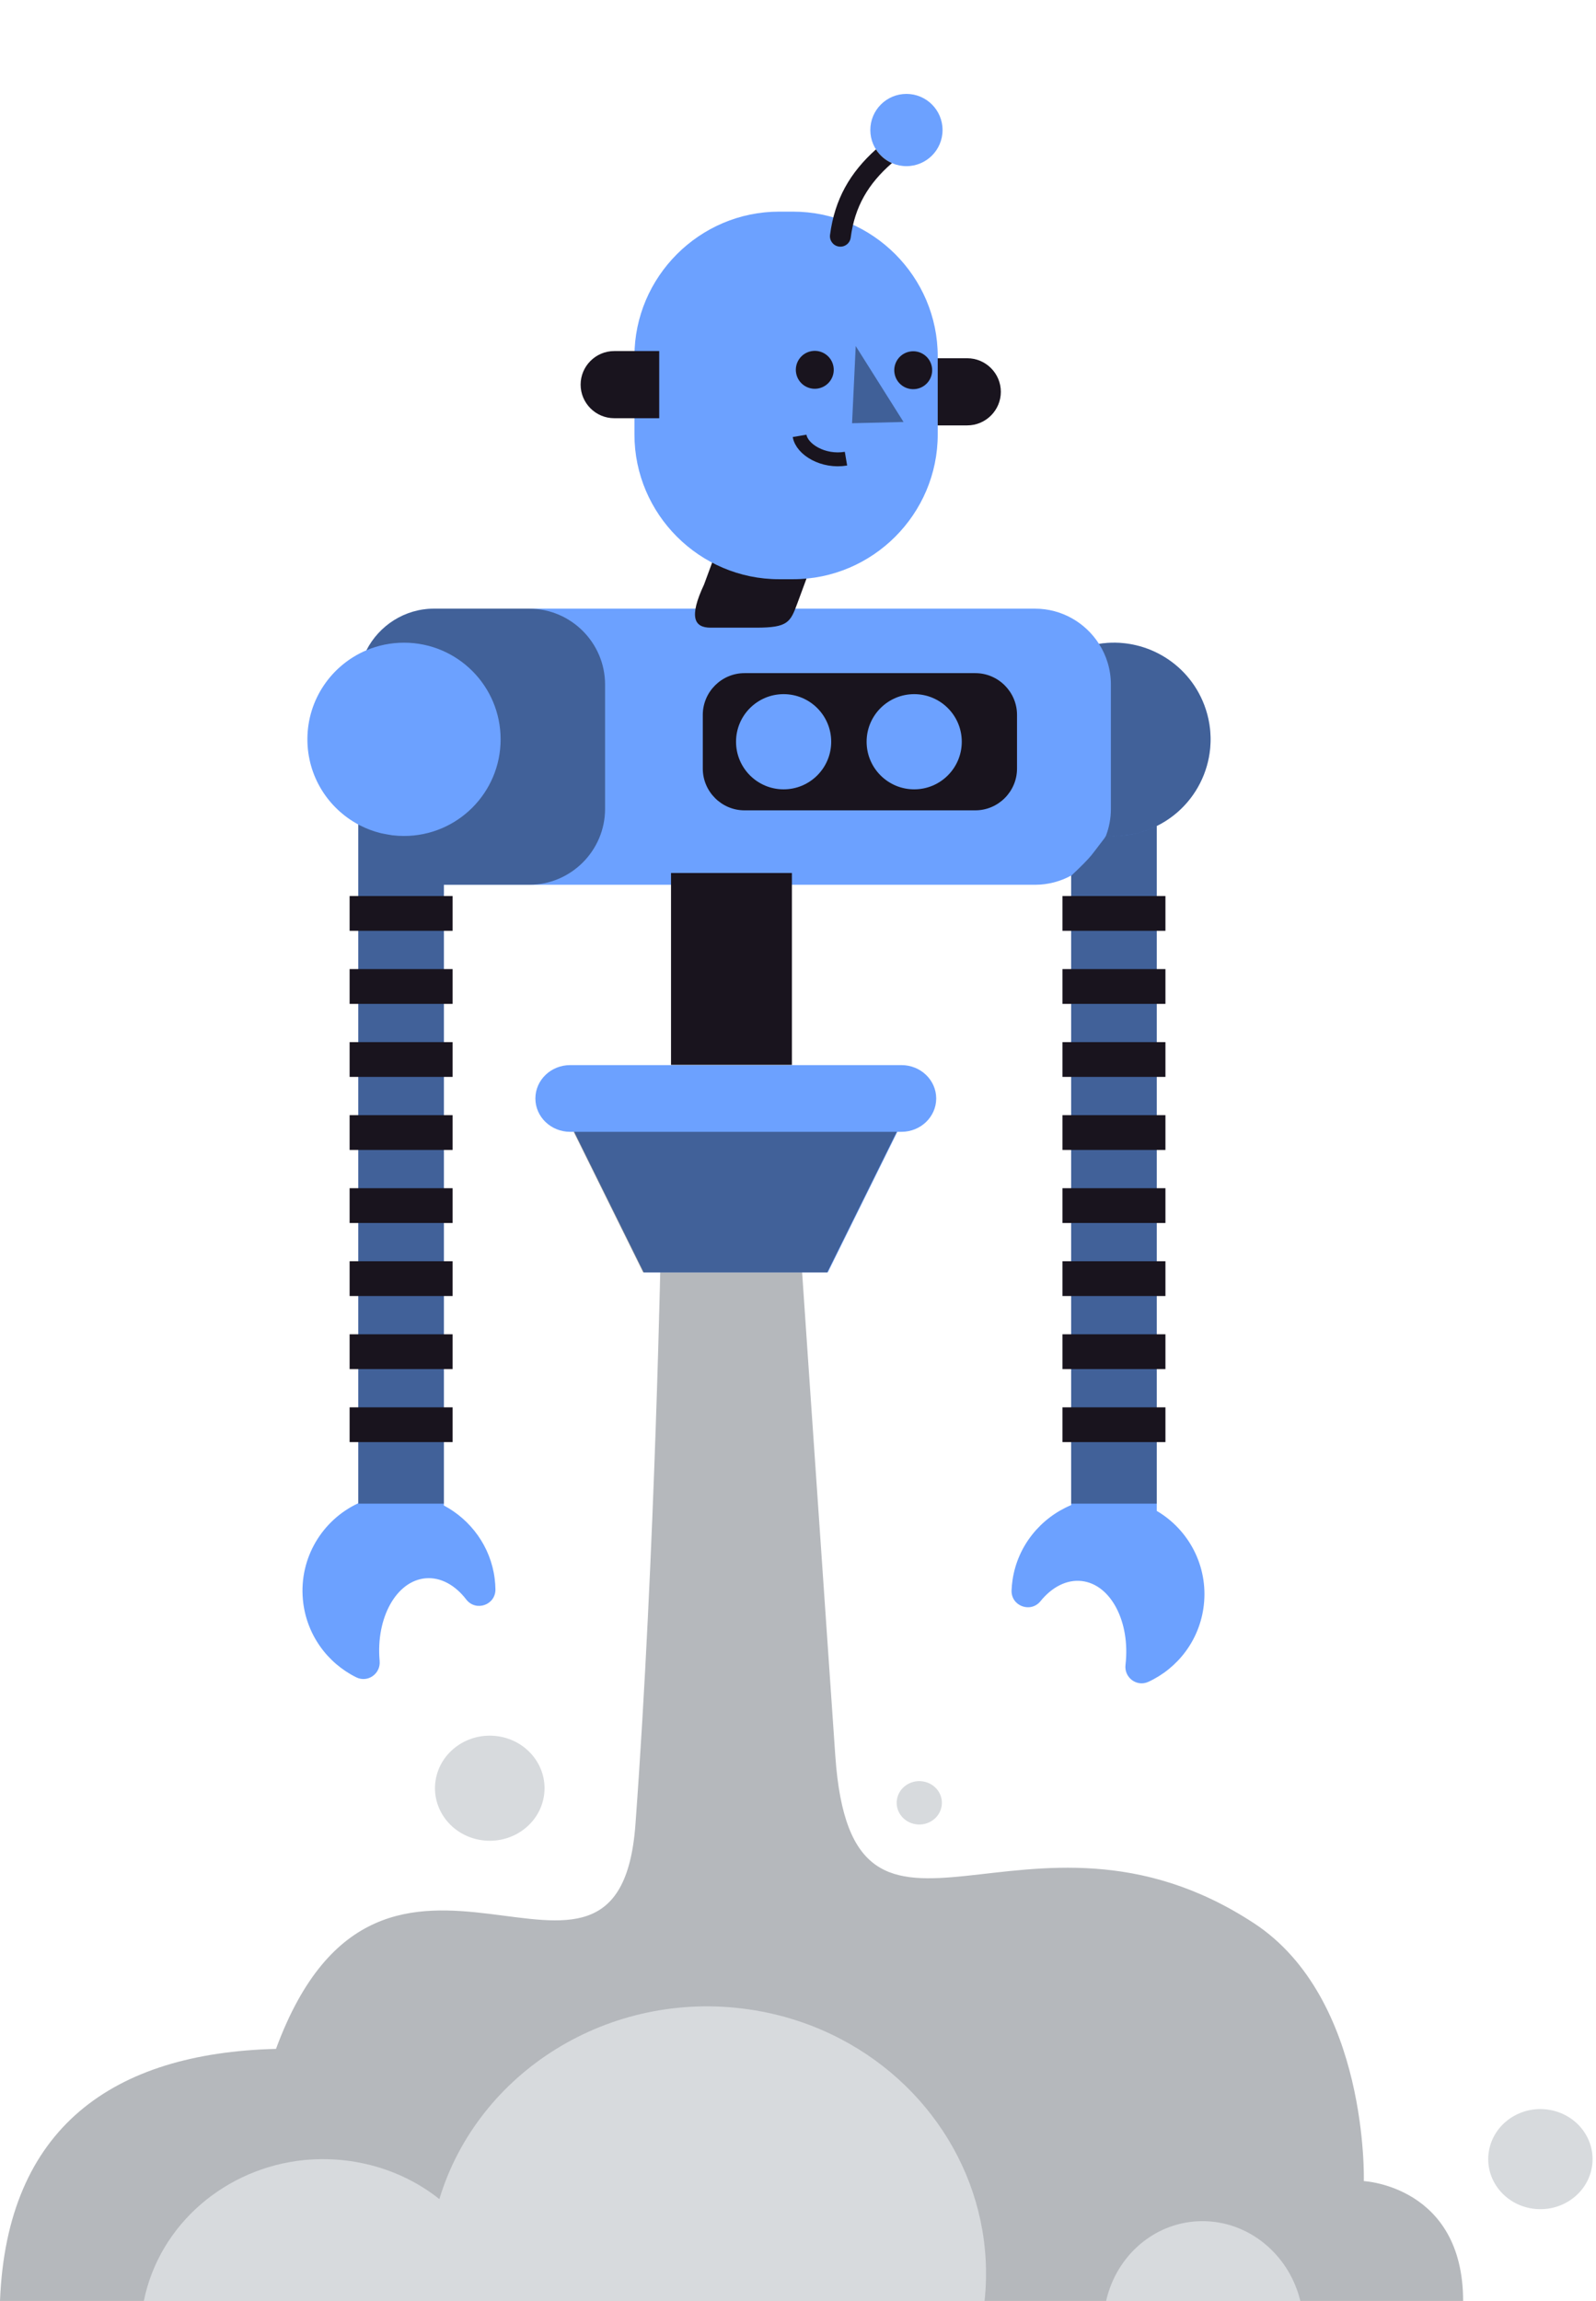 <svg width="204" height="294" viewBox="0 0 204 294" fill="none" xmlns="http://www.w3.org/2000/svg">
<path fill-rule="evenodd" clip-rule="evenodd" d="M187.014 294H0C0.864 271.801 14.492 262.316 35.277 261.792C48.996 224.596 79.057 262.545 81.221 233.123C83.763 198.523 84.495 157.743 84.495 157.743L102.217 158.037C102.217 158.037 103.697 179.869 106.768 224.348C108.946 255.854 131.13 226.635 160.27 245.728C174.979 255.367 174.323 278.684 174.323 278.684C174.323 278.684 187.014 279.32 187.014 294Z" fill="#B5B8BC"/>
<path fill-rule="evenodd" clip-rule="evenodd" d="M64.257 294H18.385C20.381 284.156 28.9 276.975 38.934 275.99C40.859 275.808 42.836 275.845 44.836 276.135C45.987 276.306 47.107 276.549 48.191 276.868C51.164 277.742 53.858 279.157 56.16 280.981C60.315 284.258 63.212 288.86 64.257 294Z" fill="#D7DADD"/>
<path fill-rule="evenodd" clip-rule="evenodd" d="M166.207 294H141.382C142.4 289.47 145.64 285.801 149.902 284.407C150.906 284.079 151.968 283.874 153.075 283.819C153.71 283.785 154.341 283.802 154.954 283.866C160.363 284.416 164.882 288.515 166.207 294Z" fill="#D7DADD"/>
<path fill-rule="evenodd" clip-rule="evenodd" d="M125.846 294H54.91C54.617 291.196 54.684 288.315 55.146 285.404C55.386 283.891 55.728 282.413 56.159 280.981C61.065 264.761 77.868 254.141 95.751 256.749C99.977 257.367 103.915 258.671 107.461 260.529C119.758 266.956 127.344 280.013 125.846 294Z" fill="#D7DADD"/>
<path fill-rule="evenodd" clip-rule="evenodd" d="M69.523 229.495C68.942 233.162 65.371 235.681 61.548 235.123C57.725 234.565 55.098 231.141 55.679 227.475C56.261 223.809 59.831 221.29 63.655 221.847C67.477 222.405 70.105 225.829 69.523 229.495Z" fill="#D7DADD"/>
<path fill-rule="evenodd" clip-rule="evenodd" d="M120.359 230.768C120.119 232.281 118.645 233.321 117.068 233.091C115.49 232.86 114.405 231.448 114.646 229.934C114.886 228.421 116.359 227.382 117.937 227.612C119.515 227.842 120.599 229.255 120.359 230.768Z" fill="#D7DADD"/>
<path fill-rule="evenodd" clip-rule="evenodd" d="M203.485 276.841C202.93 280.332 199.53 282.731 195.889 282.2C192.248 281.669 189.745 278.408 190.3 274.916C190.854 271.425 194.254 269.025 197.895 269.557C201.536 270.088 204.039 273.349 203.485 276.841Z" fill="#D7DADD"/>
<path fill-rule="evenodd" clip-rule="evenodd" d="M72.877 144.616H115.221C117.675 144.616 119.665 142.707 119.665 140.354C119.665 138 117.675 136.092 115.221 136.092H72.877C70.423 136.092 68.433 138 68.433 140.354C68.433 142.707 70.423 144.616 72.877 144.616ZM82.29 162.582H105.809L114.697 144.616H73.401L82.29 162.582Z" fill="#6CA1FF"/>
<path opacity="0.402" fill-rule="evenodd" clip-rule="evenodd" d="M105.734 162.581H82.215L73.327 144.615H114.622L105.734 162.581Z" fill="black"/>
<path d="M56.736 192.361C60.185 194.193 62.721 197.621 63.231 201.719C63.287 202.171 63.319 202.62 63.326 203.065C63.359 205.081 60.819 205.964 59.59 204.366C58.188 202.543 56.331 201.492 54.389 201.664C50.663 201.994 48.036 206.707 48.522 212.192C48.523 212.204 48.523 212.216 48.525 212.227C48.673 213.862 47.005 215.043 45.534 214.315C41.809 212.471 39.106 208.787 38.712 204.342C38.242 199.025 41.22 194.198 45.797 192.071V105.348C41.924 103.264 39.291 99.172 39.291 94.466C39.291 89.348 42.405 84.957 46.841 83.084C48.448 79.938 51.724 77.771 55.482 77.771H132.3C135.723 77.771 138.746 79.569 140.472 82.267C146.125 81.375 151.82 84.526 153.931 90.088C156.208 96.091 153.5 102.761 147.855 105.541V193.052C151.937 195.446 154.443 200.091 153.871 205.093C153.364 209.527 150.567 213.14 146.796 214.888C145.307 215.579 143.67 214.355 143.86 212.725C143.861 212.713 143.862 212.701 143.864 212.69C144.49 207.219 141.985 202.44 138.269 202.014C136.331 201.793 134.448 202.797 132.999 204.583C131.73 206.149 129.213 205.201 129.298 203.187C129.317 202.742 129.36 202.294 129.428 201.843C130.086 197.47 133.047 193.925 136.916 192.309V111.872C135.541 112.623 133.968 113.05 132.3 113.05H56.736V192.361Z" fill="#6CA1FF"/>
<path fill-rule="evenodd" clip-rule="evenodd" d="M95.162 103.54C92.229 103.54 89.83 101.14 89.83 98.207V91.342C89.83 88.409 92.229 86.009 95.162 86.009H124.662C127.595 86.009 129.995 88.409 129.995 91.342V98.207C129.995 101.14 127.595 103.54 124.662 103.54H95.162ZM94.08 94.774C94.08 98.133 96.803 100.856 100.162 100.856C103.52 100.856 106.243 98.133 106.243 94.774C106.243 91.416 103.52 88.693 100.162 88.693C96.803 88.693 94.08 91.416 94.08 94.774ZM110.77 94.774C110.77 98.133 113.493 100.856 116.852 100.856C120.21 100.856 122.933 98.133 122.933 94.774C122.933 91.416 120.21 88.693 116.852 88.693C113.493 88.693 110.77 91.416 110.77 94.774Z" fill="#19141E"/>
<path opacity="0.401" fill-rule="evenodd" clip-rule="evenodd" d="M136.916 192.124V111.9C138.217 110.681 139.087 109.797 139.525 109.248C140.198 108.406 140.778 107.592 141.126 107.163C141.218 107.05 141.324 106.861 141.345 106.821C141.367 106.781 141.362 106.779 141.4 106.782C141.788 106.812 142.058 106.821 142.385 106.821C143.144 106.821 144.066 106.736 145.096 106.519C145.437 106.447 145.915 106.309 146.501 106.113C146.776 106.021 147.227 105.831 147.855 105.544V192.124H136.916ZM140.472 82.267C146.124 81.375 151.82 84.526 153.93 90.088C156.35 96.465 153.142 103.595 146.766 106.015C144.985 106.69 143.145 106.927 141.366 106.779C141.771 105.713 141.993 104.559 141.993 103.356V87.465C141.993 85.556 141.434 83.772 140.472 82.267ZM48.671 106.455C48.759 106.475 48.849 106.494 48.942 106.511C49.287 106.575 49.687 106.659 50.141 106.725C50.632 106.784 51.132 106.815 51.639 106.815C58.46 106.815 63.988 101.286 63.988 94.466C63.988 87.646 58.46 82.117 51.639 82.117C49.938 82.117 48.316 82.462 46.841 83.084C48.448 79.938 51.724 77.771 55.482 77.771H67.646C72.977 77.771 77.34 82.133 77.34 87.465V103.356C77.34 108.687 72.977 113.05 67.646 113.05H56.736V192.124H45.797V105.353C45.874 105.393 45.948 105.432 46.022 105.469L46.021 105.465C46.854 105.892 47.742 106.226 48.671 106.455Z" fill="black"/>
<path d="M147.855 180.929H148.966V179.818H147.855V180.929ZM136.916 180.929V179.818H135.805V180.929H136.916ZM147.855 183.151V184.262H148.966V183.151H147.855ZM136.916 183.151H135.805V184.262H136.916V183.151ZM147.855 171.596H148.966V170.485H147.855V171.596ZM136.916 171.596V170.485H135.805V171.596H136.916ZM147.855 173.818V174.929H148.966V173.818H147.855ZM136.916 173.818H135.805V174.929H136.916V173.818ZM147.855 162.264H148.966V161.153H147.855V162.264ZM136.916 162.264V161.153H135.805V162.264H136.916ZM147.855 164.486V165.597H148.966V164.486H147.855ZM136.916 164.486H135.805V165.597H136.916V164.486ZM147.855 152.931H148.966V151.82H147.855V152.931ZM136.916 152.931V151.82H135.805V152.931H136.916ZM147.855 155.153V156.264H148.966V155.153H147.855ZM136.916 155.153H135.805V156.264H136.916V155.153ZM147.855 143.599H148.966V142.488H147.855V143.599ZM136.916 143.599V142.488H135.805V143.599H136.916ZM147.855 145.821V146.932H148.966V145.821H147.855ZM136.916 145.821H135.805V146.932H136.916V145.821ZM147.855 134.266H148.966V133.155H147.855V134.266ZM136.916 134.266V133.155H135.805V134.266H136.916ZM147.855 136.488V137.599H148.966V136.488H147.855ZM136.916 136.488H135.805V137.599H136.916V136.488ZM147.855 124.934H148.966V123.823H147.855V124.934ZM136.916 124.934V123.823H135.805V124.934H136.916ZM147.855 127.156V128.267H148.966V127.156H147.855ZM136.916 127.156H135.805V128.267H136.916V127.156ZM147.855 115.601H148.966V114.49H147.855V115.601ZM136.916 115.601V114.49H135.805V115.601H136.916ZM147.855 117.823V118.934H148.966V117.823H147.855ZM136.916 117.823H135.805V118.934H136.916V117.823ZM56.736 180.929H57.847V179.818H56.736V180.929ZM45.797 180.929V179.818H44.686V180.929H45.797ZM56.736 183.151V184.262H57.847V183.151H56.736ZM45.797 183.151H44.686V184.262H45.797V183.151ZM56.736 171.596H57.847V170.485H56.736V171.596ZM45.797 171.596V170.485H44.686V171.596H45.797ZM56.736 173.818V174.929H57.847V173.818H56.736ZM45.797 173.818H44.686V174.929H45.797V173.818ZM56.736 162.264H57.847V161.153H56.736V162.264ZM45.797 162.264V161.153H44.686V162.264H45.797ZM56.736 164.486V165.597H57.847V164.486H56.736ZM45.797 164.486H44.686V165.597H45.797V164.486ZM56.736 152.931H57.847V151.82H56.736V152.931ZM45.797 152.931V151.82H44.686V152.931H45.797ZM56.736 155.153V156.264H57.847V155.153H56.736ZM45.797 155.153H44.686V156.264H45.797V155.153ZM56.736 143.599H57.847V142.488H56.736V143.599ZM45.797 143.599V142.488H44.686V143.599H45.797ZM56.736 145.821V146.932H57.847V145.821H56.736ZM45.797 145.821H44.686V146.932H45.797V145.821ZM56.736 134.266H57.847V133.155H56.736V134.266ZM45.797 134.266V133.155H44.686V134.266H45.797ZM56.736 136.488V137.599H57.847V136.488H56.736ZM45.797 136.488H44.686V137.599H45.797V136.488ZM56.736 124.934H57.847V123.823H56.736V124.934ZM45.797 124.934V123.823H44.686V124.934H45.797ZM56.736 127.156V128.267H57.847V127.156H56.736ZM45.797 127.156H44.686V128.267H45.797V127.156ZM56.736 115.601H57.847V114.49H56.736V115.601ZM45.797 115.601V114.49H44.686V115.601H45.797ZM56.736 117.823V118.934H57.847V117.823H56.736ZM45.797 117.823H44.686V118.934H45.797V117.823ZM147.855 179.818H136.916V182.04H147.855V179.818ZM148.966 183.151V180.929H146.744V183.151H148.966ZM136.916 184.262H147.855V182.04H136.916V184.262ZM135.805 180.929V183.151H138.027V180.929H135.805ZM147.855 170.485H136.916V172.707H147.855V170.485ZM148.966 173.818V171.596H146.744V173.818H148.966ZM136.916 174.929H147.855V172.707H136.916V174.929ZM135.805 171.596V173.818H138.027V171.596H135.805ZM147.855 161.153H136.916V163.375H147.855V161.153ZM148.966 164.486V162.264H146.744V164.486H148.966ZM136.916 165.597H147.855V163.375H136.916V165.597ZM135.805 162.264V164.486H138.027V162.264H135.805ZM147.855 151.82H136.916V154.042H147.855V151.82ZM148.966 155.153V152.931H146.744V155.153H148.966ZM136.916 156.264H147.855V154.042H136.916V156.264ZM135.805 152.931V155.153H138.027V152.931H135.805ZM147.855 142.488H136.916V144.71H147.855V142.488ZM148.966 145.821V143.599H146.744V145.821H148.966ZM136.916 146.932H147.855V144.71H136.916V146.932ZM135.805 143.599V145.821H138.027V143.599H135.805ZM147.855 133.155H136.916V135.377H147.855V133.155ZM148.966 136.488V134.266H146.744V136.488H148.966ZM136.916 137.599H147.855V135.377H136.916V137.599ZM135.805 134.266V136.488H138.027V134.266H135.805ZM147.855 123.823H136.916V126.045H147.855V123.823ZM148.966 127.156V124.934H146.744V127.156H148.966ZM136.916 128.267H147.855V126.045H136.916V128.267ZM135.805 124.934V127.156H138.027V124.934H135.805ZM147.855 114.49H136.916V116.712H147.855V114.49ZM148.966 117.823V115.601H146.744V117.823H148.966ZM136.916 118.934H147.855V116.712H136.916V118.934ZM135.805 115.601V117.823H138.027V115.601H135.805ZM56.736 179.818H45.797V182.04H56.736V179.818ZM57.847 183.151V180.929H55.625V183.151H57.847ZM45.797 184.262H56.736V182.04H45.797V184.262ZM44.686 180.929V183.151H46.908V180.929H44.686ZM56.736 170.485H45.797V172.707H56.736V170.485ZM57.847 173.818V171.596H55.625V173.818H57.847ZM45.797 174.929H56.736V172.707H45.797V174.929ZM44.686 171.596V173.818H46.908V171.596H44.686ZM56.736 161.153H45.797V163.375H56.736V161.153ZM57.847 164.486V162.264H55.625V164.486H57.847ZM45.797 165.597H56.736V163.375H45.797V165.597ZM44.686 162.264V164.486H46.908V162.264H44.686ZM56.736 151.82H45.797V154.042H56.736V151.82ZM57.847 155.153V152.931H55.625V155.153H57.847ZM45.797 156.264H56.736V154.042H45.797V156.264ZM44.686 152.931V155.153H46.908V152.931H44.686ZM56.736 142.488H45.797V144.71H56.736V142.488ZM57.847 145.821V143.599H55.625V145.821H57.847ZM45.797 146.932H56.736V144.71H45.797V146.932ZM44.686 143.599V145.821H46.908V143.599H44.686ZM56.736 133.155H45.797V135.377H56.736V133.155ZM57.847 136.488V134.266H55.625V136.488H57.847ZM45.797 137.599H56.736V135.377H45.797V137.599ZM44.686 134.266V136.488H46.908V134.266H44.686ZM56.736 123.823H45.797V126.045H56.736V123.823ZM57.847 127.156V124.934H55.625V127.156H57.847ZM45.797 128.267H56.736V126.045H45.797V128.267ZM44.686 124.934V127.156H46.908V124.934H44.686ZM56.736 114.49H45.797V116.712H56.736V114.49ZM57.847 117.823V115.601H55.625V117.823H57.847ZM45.797 118.934H56.736V116.712H45.797V118.934ZM44.686 115.601V117.823H46.908V115.601H44.686Z" fill="#19141E"/>
<path fill-rule="evenodd" clip-rule="evenodd" d="M85.77 136.062H101.222V111.545H85.77V136.062Z" fill="#19141E"/>
<path fill-rule="evenodd" clip-rule="evenodd" d="M117.704 54.354H123.638C125.997 54.354 127.927 52.424 127.927 50.064C127.927 47.705 125.997 45.774 123.638 45.774H117.704C115.345 45.774 113.414 47.705 113.414 50.064C113.414 52.424 115.345 54.354 117.704 54.354Z" fill="#19141E"/>
<path d="M94.506 62.463C95.401 60.038 98.799 58.607 102.094 59.266C105.389 59.925 107.335 62.425 106.439 64.849L101.921 77.08C101.025 79.504 100.724 80.199 96.658 80.199C94.936 80.199 92.311 80.199 90.827 80.199C88.702 80.199 88.05 78.827 89.988 74.694L94.506 62.463Z" fill="#19141E"/>
<path fill-rule="evenodd" clip-rule="evenodd" d="M115.86 11.999C113.311 11.999 111.245 14.065 111.245 16.614C111.245 19.163 113.311 21.229 115.86 21.229C118.409 21.229 120.476 19.163 120.476 16.614C120.476 14.065 118.409 11.999 115.86 11.999ZM81.094 55.517C81.094 65.688 89.417 74.01 99.588 74.01H101.366C111.538 74.01 119.86 65.688 119.86 55.517V45.534C119.86 35.363 111.538 27.041 101.366 27.041H99.588C89.417 27.041 81.094 35.363 81.094 45.534V55.517Z" fill="#6CA1FF"/>
<path d="M114.006 20.841C110.98 23.476 109.258 26.39 108.738 30.358C108.643 31.088 107.973 31.603 107.243 31.507C106.513 31.412 105.999 30.742 106.094 30.012C106.693 25.442 108.654 22.056 111.963 19.087C112.452 19.857 113.163 20.471 114.006 20.841Z" fill="#19141E"/>
<path fill-rule="evenodd" clip-rule="evenodd" d="M106.532 46.831C106.765 48.15 105.885 49.406 104.567 49.639C103.25 49.872 101.992 48.993 101.76 47.675C101.527 46.357 102.406 45.1 103.724 44.867C105.042 44.634 106.3 45.513 106.532 46.831Z" fill="#19141E"/>
<path fill-rule="evenodd" clip-rule="evenodd" d="M119.113 46.883C119.346 48.201 118.466 49.458 117.148 49.691C115.83 49.924 114.573 49.044 114.341 47.726C114.108 46.409 114.987 45.151 116.305 44.919C117.623 44.686 118.88 45.566 119.113 46.883Z" fill="#19141E"/>
<path opacity="0.404" fill-rule="evenodd" clip-rule="evenodd" d="M109.377 44.215L115.492 53.918L108.91 54.077L109.377 44.215Z" fill="black"/>
<path fill-rule="evenodd" clip-rule="evenodd" d="M78.506 53.436H84.262V44.855H78.506C76.146 44.855 74.215 46.786 74.215 49.146C74.215 51.505 76.146 53.436 78.506 53.436Z" fill="#19141E"/>
<path d="M108.133 58.604C105.221 59.097 102.499 57.434 102.204 55.691" stroke="#19141E" stroke-width="1.778"/>
</svg>
